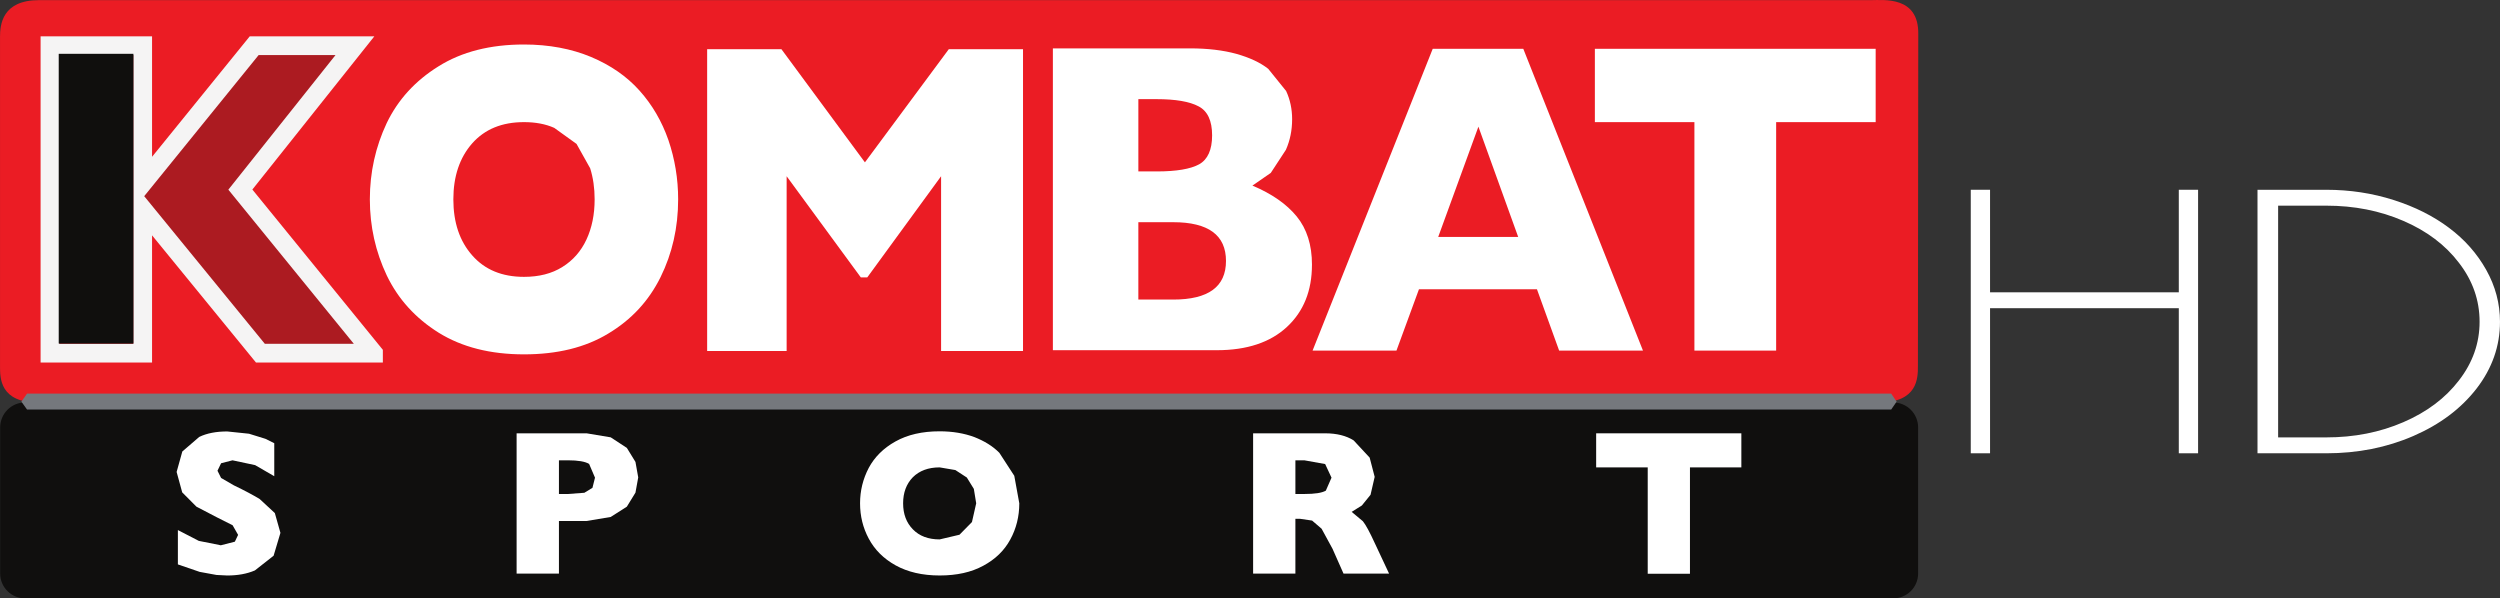 <?xml version="1.0" encoding="UTF-8" standalone="no"?>
<svg xmlns:rdf="http://www.w3.org/1999/02/22-rdf-syntax-ns#" xmlns="http://www.w3.org/2000/svg" height="143.6" width="600" version="1.1" xmlns:cc="http://creativecommons.org/ns#" xmlns:dc="http://purl.org/dc/elements/1.1/" viewBox="0 0 480 114.879">
 <rect x="0" y="0" width="480" height="114.879" fill="#333333" stroke="none"/>
 <defs></defs>
 <path fill-rule="nonzero" fill="#100f0e" d="m368.28,110.11c0,2.642-2.134,4.772-4.79,4.772h-358.69c-2.624,0-4.769-2.129-4.769-4.772v-28.04c0-2.642,2.145-4.797,4.769-4.797h358.69c2.655,0,4.79,2.155,4.79,4.797"/>
 <path fill-rule="nonzero" fill="#eb1c24" d="m368.24,70.292c0,2.283,0,7.003-7.596,7.003h-353.27c-7.37,0-7.37-4.669-7.37-6.953v-63.263c0-2.283,0.382-7.054,7.486-7.054h351.71c2.504,0,9.169-0.795,9.107,6.439"/>
 <path fill-rule="nonzero" fill="#eb1c24" d="m5.182,75.833,357.48,0,0-74.356-357.48,0,0,74.356z"/>
 <path fill-rule="nonzero" fill="#FFF" d="m53.843,102.31-1.311,4.387-3.589,2.822c-1.542,0.667-3.317,0.975-5.321,0.975l-2.055-0.103-3.227-0.59-4.187-1.437v-6.593l4.017,2.078,4.228,0.847,2.696-0.693,0.621-1.308-1.052-1.847-3.055-1.539-3.889-2.027-2.735-2.745-1.072-3.925,1.093-3.925,3.245-2.796c1.483-0.718,3.279-1.052,5.372-1.052l4.189,0.436,3.145,0.975,1.703,0.847v6.337l-3.676-2.129-4.341-0.924-2.193,0.564-0.693,1.437,0.693,1.385,2.435,1.411c2.075,1,3.717,1.873,4.982,2.642l2.904,2.694,1.072,3.797"/>
 <path fill-rule="nonzero" fill="#FFF" d="m114.24,91.713-1.131-2.642c-0.772-0.462-2.114-0.693-4.079-0.693h-1.714v6.465h1.755l3.125-0.231,1.555-0.949,0.49-1.95m8.299-0.051-0.531,2.925-1.655,2.694-3.096,1.975-4.62,0.77-5.321,0,0,10.108-8.127,0,0-26.937,13.448,0,4.62,0.77,3.096,2.027,1.655,2.694,0.531,2.976"/>
 <path fill-rule="nonzero" fill="#FFF" d="m187.43,96.639-0.452-2.771-1.344-2.181-2.204-1.437-3.017-0.513c-2.173,0-3.887,0.641-5.151,1.898-1.242,1.283-1.863,2.95-1.863,5.003s0.621,3.72,1.883,5.003c1.244,1.283,2.958,1.924,5.131,1.924l3.81-0.898,2.393-2.437,0.813-3.592m8.276,0c0,2.514-0.58,4.849-1.734,6.952-1.152,2.129-2.886,3.797-5.179,5.028-2.306,1.257-5.082,1.873-8.379,1.873-3.335,0-6.152-0.667-8.466-1.95-2.306-1.283-4.02-3.002-5.151-5.131-1.113-2.078-1.665-4.335-1.665-6.773,0-2.412,0.552-4.669,1.665-6.798,1.111-2.078,2.825-3.797,5.131-5.08,2.334-1.308,5.151-1.95,8.486-1.95,2.486,0,4.71,0.385,6.655,1.103,1.945,0.77,3.548,1.744,4.81,3.027l2.865,4.412,0.962,5.285"/>
 <path fill-rule="nonzero" fill="#FFF" d="m255.65,91.713-1.221-2.617-3.999-0.718-1.714,0,0,6.465,1.755,0c1.993,0,3.338-0.205,4.089-0.641l1.09-2.488m11.054,18.42-8.748,0-2.114-4.772-2.096-3.848-1.824-1.565-2.283-0.334-0.924,0,0,10.518-8.117,0,0-26.937,13.83,0c2.224,0,4.059,0.462,5.472,1.36l3.076,3.309,0.962,3.694-0.793,3.438-1.662,2.052-1.965,1.231,2.155,1.796c0.562,0.693,1.324,2.104,2.286,4.207"/>
 <path fill-rule="nonzero" fill="#FFF" d="m334.34,89.738-9.869,0,0,20.421-8.109,0,0-20.421-9.9,0,0-6.542,27.878,0"/>
 <path fill-rule="nonzero" fill="#FFF" d="m114.17,38.276c0-2.181-0.29-4.156-0.852-5.952l-2.624-4.695-4.279-3.079c-1.665-0.744-3.61-1.103-5.813-1.103-4.238,0-7.527,1.36-9.941,4.079-2.414,2.745-3.617,6.337-3.617,10.749,0,4.438,1.203,8.03,3.638,10.775,2.414,2.745,5.731,4.105,9.92,4.105,2.866,0,5.341-0.616,7.375-1.898,2.024-1.257,3.568-3.002,4.62-5.259,1.042-2.232,1.573-4.797,1.573-7.722m16.034,0c0,5.413-1.131,10.39-3.376,14.931-2.245,4.541-5.572,8.158-10.023,10.826-4.428,2.694-9.831,4.002-16.203,4.002-6.455,0-11.906-1.385-16.375-4.156-4.469-2.796-7.786-6.465-9.961-10.98-2.163-4.566-3.256-9.441-3.256-14.623,0-5.208,1.093-10.082,3.227-14.623,2.163-4.515,5.5-8.158,9.969-10.929,4.461-2.796,9.941-4.182,16.395-4.182,4.81,0,9.11,0.821,12.868,2.386,3.787,1.591,6.883,3.745,9.318,6.465,2.437,2.719,4.279,5.875,5.544,9.492,1.231,3.617,1.873,7.414,1.873,11.39"/>
 <path fill-rule="nonzero" fill="#FFF" d="m196.42,67.393-15.731,0,0-33.555-14.171,19.42-1.242,0-14.241-19.42,0,33.555-15.262,0,0-57.952,14.258,0,16.034,21.729,16.106-21.729,14.248,0"/>
 <path fill-rule="nonzero" fill="#FFF" d="m235.39,50.102c0-4.951-3.376-7.44-10.131-7.44h-6.696v14.854h6.696c6.755,0,10.131-2.463,10.131-7.414m-2.665-24.115c0-2.796-0.862-4.669-2.596-5.567-1.724-0.924-4.418-1.385-8.096-1.385h-3.468v13.879h3.548c3.748,0,6.465-0.462,8.107-1.36,1.665-0.924,2.506-2.796,2.506-5.567m19.171,24.833c0,5.003-1.603,8.979-4.81,11.955-3.207,2.976-7.696,4.464-13.468,4.464h-31.467v-57.952h26.336c3.397,0,6.372,0.359,8.897,1.052,2.517,0.718,4.551,1.642,6.113,2.873l3.438,4.259c0.772,1.667,1.152,3.489,1.152,5.413,0,2.129-0.4,4.079-1.193,5.875l-2.904,4.438-3.527,2.437c3.717,1.565,6.562,3.54,8.507,5.926s2.927,5.464,2.927,9.261"/>
 <path fill-rule="nonzero" fill="#FFF" d="m291.49,45.485-7.635-21.165-7.717,21.165,15.351,0zm23.961,21.832-16.095,0-4.259-11.775-22.658,0-4.318,11.775-16.106,0,23.071-57.952,17.386,0"/>
 <path fill-rule="nonzero" fill="#FFF" d="m360.13,23.448-19.11,0,0,43.868-15.693,0,0-43.868-19.112,0,0-14.084,53.914,0"/>
 <path fill-rule="nonzero" fill="#ac1b21" d="m71.711,67.804-21.716,0-22.596-27.655,0,27.655-17.809,0,0-59.03,17.809,0,0,26.398,21.406-26.398,19.341,0-21.998,27.629"/>
 <path stroke-linejoin="miter" d="m71.711,67.804-21.716,0-22.596-27.655,0,27.655-17.809,0,0-59.03,17.809,0,0,26.398,21.406-26.398,19.341,0-21.998,27.629,25.564,31.4z" stroke="#f5f4f4" stroke-linecap="butt" stroke-miterlimit="10" stroke-dasharray="none" stroke-width="3.592" fill="none"/>
 <path fill-rule="nonzero" fill="#75787d" d="m363.11,78.63-357.92,0-1.083-1.514,1.083-1.539,357.92,0,1.042,1.539"/>
 <path fill-rule="nonzero" fill="#100f0d" d="m11.275,65.957,14.34,0,0-55.627-14.34,0,0,55.627z"/>
 <path fill="#FFF" d="m418.33,36.434,3.702,0,0,50.595-3.702,0,0-27.856-36.241,0,0,27.856-3.702,0,0-50.595,3.702,0,0,19.689,36.241,0,0-19.689"/>
 <path fill="#FFF" d="m437.4,83.979,9.241,0c5.369,0,10.297-0.971,14.786-2.914,4.518-1.943,8.082-4.62,10.693-8.031,2.64-3.411,3.961-7.162,3.961-11.251-0-4.134-1.32-7.907-3.961-11.319-2.611-3.434-6.175-6.122-10.693-8.065-4.489-1.943-9.417-2.914-14.786-2.914h-9.241v44.495m-3.961,3.05,0-50.595,13.202,0c4.518,0,8.83,0.655,12.938,1.966,4.107,1.31,7.657,3.095,10.649,5.354,2.992,2.237,5.369,4.925,7.129,8.065,1.76,3.14,2.64,6.461,2.64,9.963-0,4.654-1.496,8.924-4.489,12.81-2.992,3.863-7.041,6.902-12.146,9.116-5.105,2.214-10.679,3.321-16.722,3.321h-13.202"/>
</svg>
